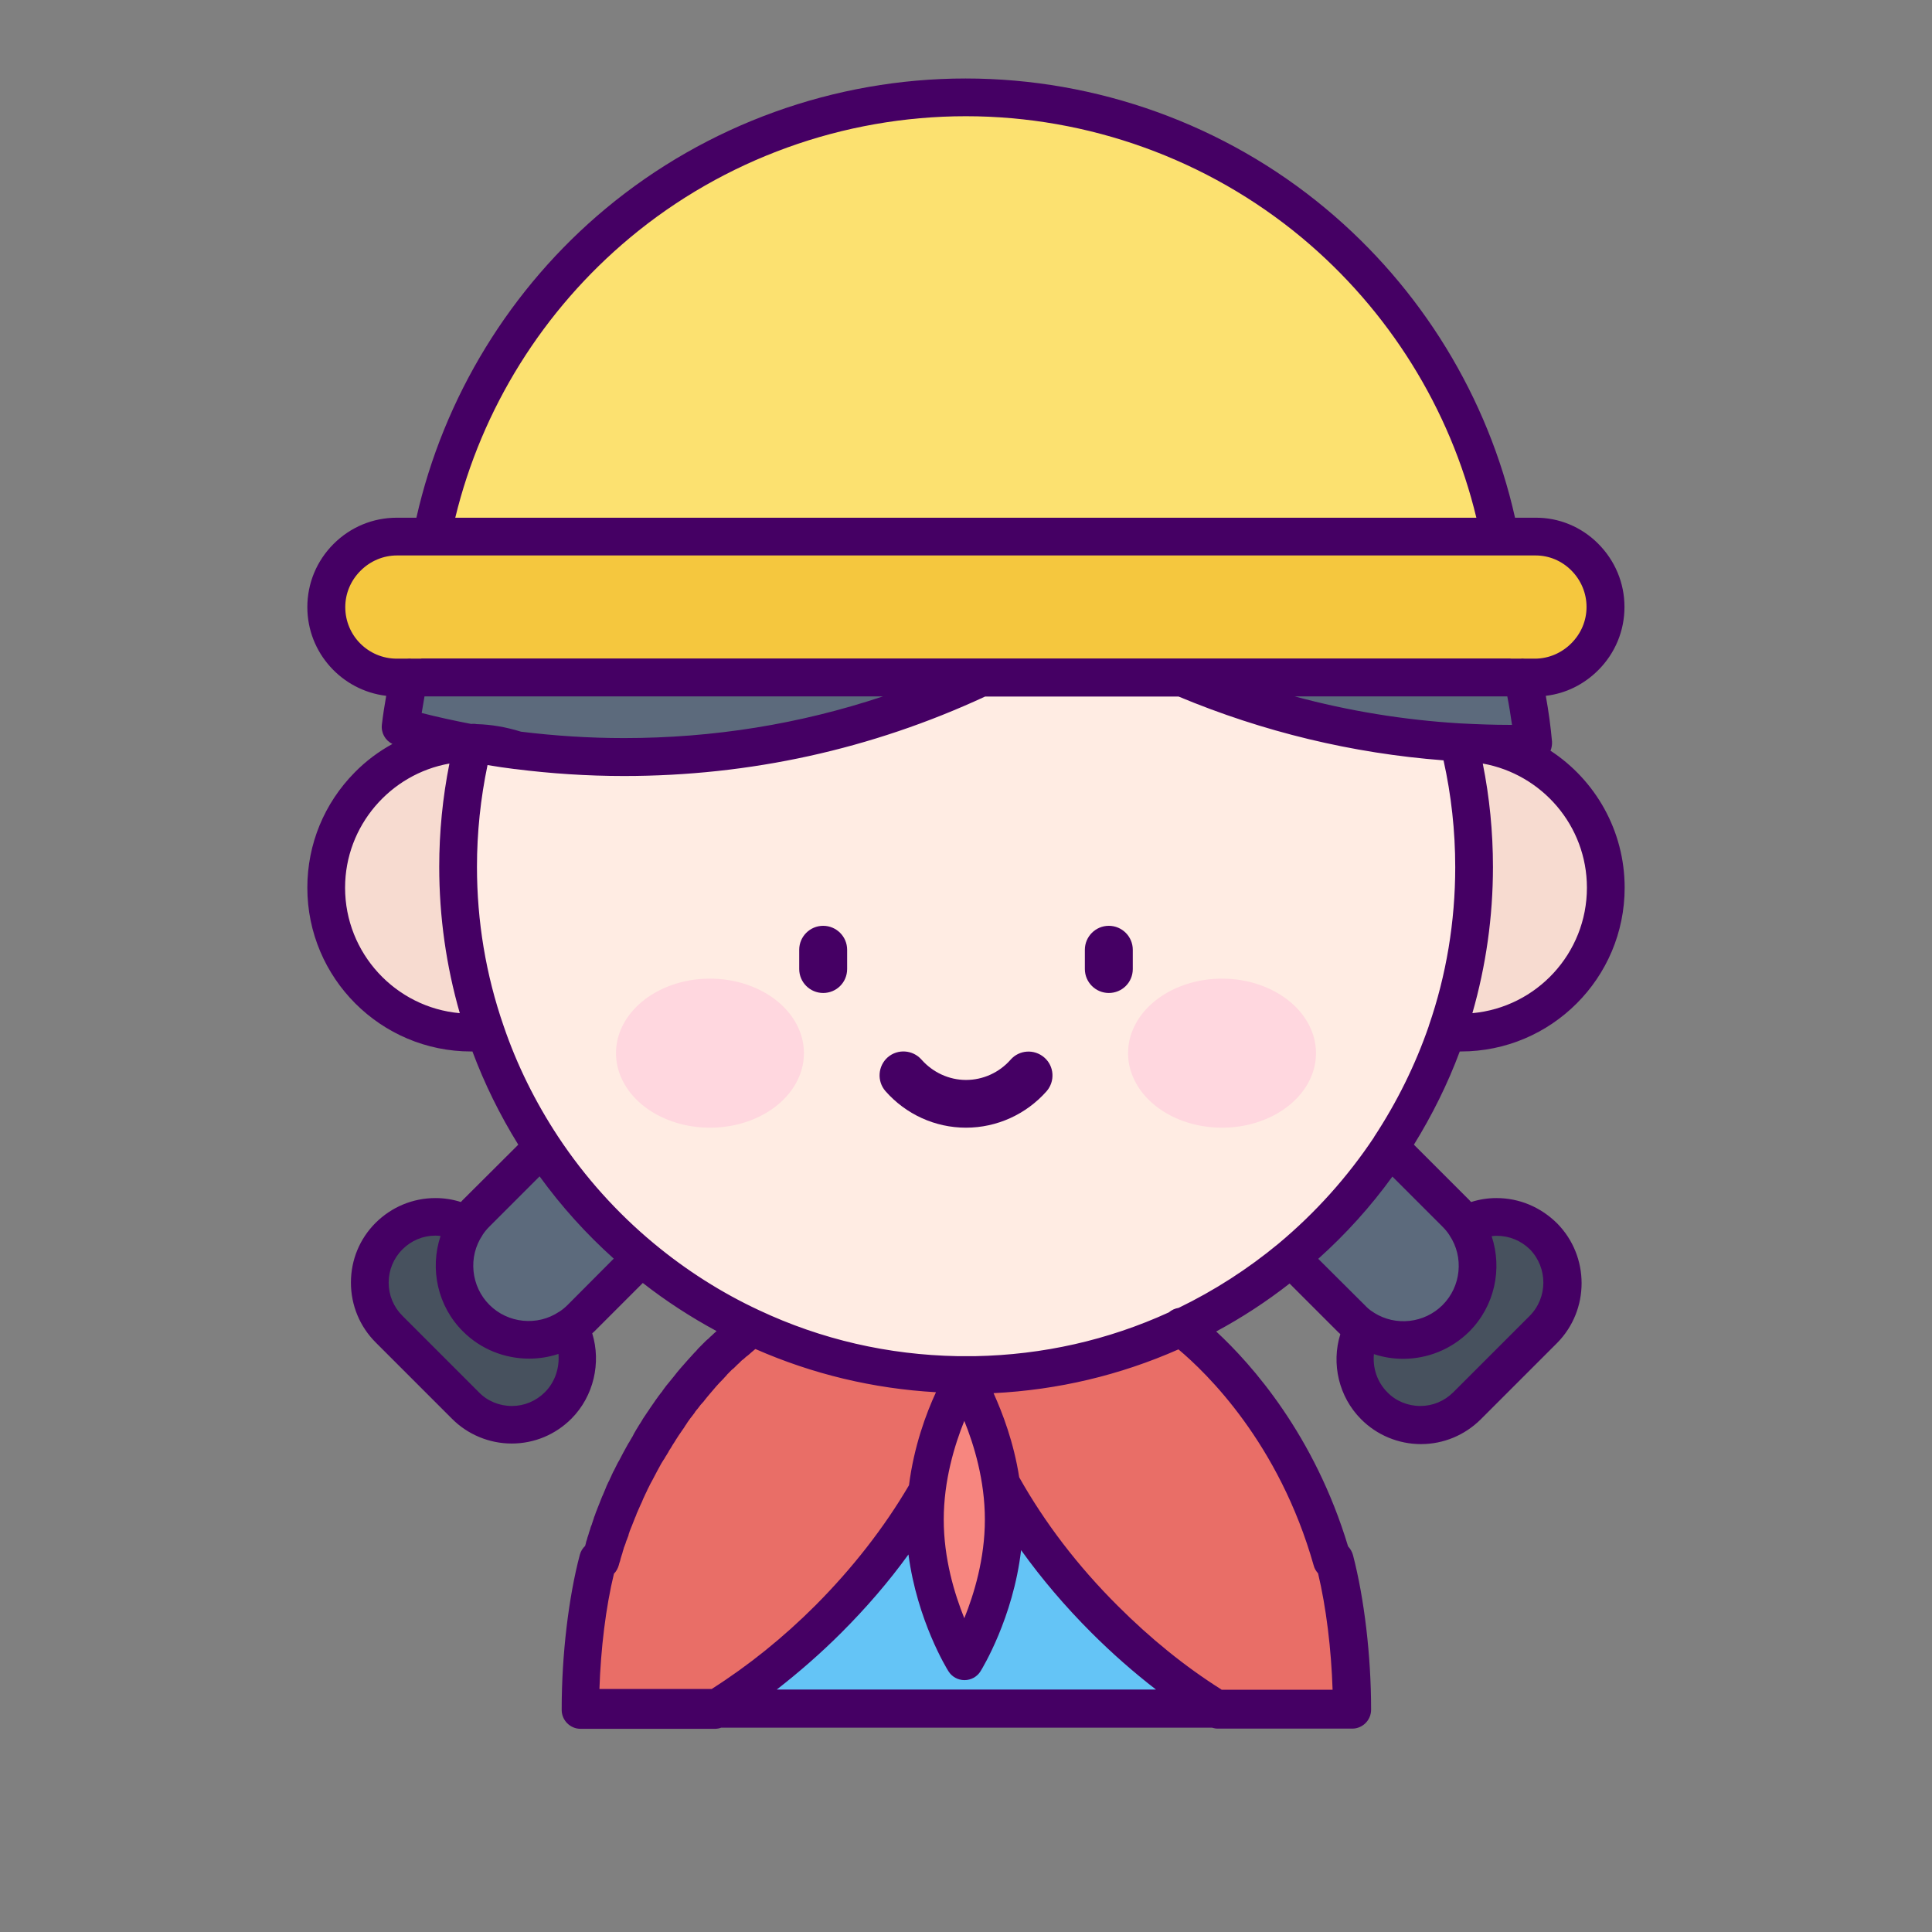 <?xml version="1.0" standalone="no"?><!DOCTYPE svg PUBLIC "-//W3C//DTD SVG 1.1//EN" "http://www.w3.org/Graphics/SVG/1.1/DTD/svg11.dtd"><svg t="1687248475239" class="icon" viewBox="0 0 1024 1024" version="1.1" xmlns="http://www.w3.org/2000/svg" p-id="16730" xmlns:xlink="http://www.w3.org/1999/xlink" width="200" height="200"><rect x="0" y="0" width="1024" height="1024" fill="#808080" stroke="none"/><path d="M246.6 745l-40.5-40.5c-13.6-13.6-13.6-35.7 0-49.3 13.6-13.6 35.7-13.6 49.3 0l40.5 40.5c13.6 13.6 13.6 35.7 0 49.3-13.5 13.5-35.7 13.5-49.3 0zM777.4 745l40.5-40.5c13.6-13.6 13.6-35.7 0-49.3-13.6-13.6-35.7-13.6-49.3 0l-40.5 40.5c-13.6 13.6-13.6 35.7 0 49.3 13.5 13.5 35.7 13.5 49.3 0z" fill="#47515E" p-id="16731"></path><path d="M252.4 698.7c-15.3-15.3-15.3-40.3 0-55.6l99.6-99.6c15.3-15.3 40.3-15.3 55.6 0 15.3 15.3 15.3 40.3 0 55.6L308 698.7c-15.3 15.3-40.3 15.3-55.6 0zM771.6 698.7c15.3-15.3 15.3-40.3 0-55.6L672 543.5c-15.3-15.3-40.3-15.3-55.6 0-15.3 15.3-15.3 40.3 0 55.6l99.6 99.6c15.3 15.3 40.3 15.3 55.6 0z" fill="#5C6A7C" p-id="16732"></path><path d="M716.5 906.1h-409c0-27.6 3.5-57.2 9.3-79h1.4c24.3-85.8 82-125.1 82-125.1h223.7s57.7 39.3 82 125.1h1.3c5.7 21.8 9.3 51.4 9.3 79z" fill="#64C4F6" p-id="16733"></path><path d="M507.3 720l-0.3 0.5-0.3-0.5h0.3z" fill="#EFEAEB" p-id="16734"></path><path d="M507.3 720l-0.3 0.5-0.3-0.5h0.3z" fill="#EFEAEB" p-id="16735"></path><path d="M507.3 720l-0.3 0.5-0.3-0.5h0.3z" fill="#EFEAEB" p-id="16736"></path><path d="M507.3 720l-0.3 0.5-0.3-0.5h0.3z" fill="#EFEAEB" p-id="16737"></path><path d="M521.4 702c-1.2 13.7-4.4 28.2-9.4 42.9-12.8 38-37.8 78-73.2 113.4-19 19-39.4 35-60 47.8h-71.2c0-27.6 3.5-57.2 9.3-79h1.4c24.3-85.8 82-125.1 82-125.1h121.1z" fill="#E96E67" p-id="16738"></path><path d="M716.5 906.1h-71.2c-20.7-12.7-41-28.8-60-47.8-35.4-35.4-60.4-75.5-73.2-113.4-5-14.8-8.2-29.2-9.4-42.9H624s57.7 39.3 82 125.1h1.3c5.6 21.8 9.2 51.4 9.2 79z" fill="#E96E67" p-id="16739"></path><path d="M532 805.4c0 41.5-20.9 75.1-20.9 75.1s-20.9-33.6-20.9-75.1 20.9-75.1 20.9-75.1 20.9 33.6 20.9 75.1z" fill="#F7867F" p-id="16740"></path><path d="M249.7 470.5m-76.8 0a76.8 76.8 0 1 0 153.6 0 76.8 76.8 0 1 0-153.6 0Z" fill="#F7DBD0" p-id="16741"></path><path d="M774.3 470.5m-76.8 0a76.8 76.8 0 1 0 153.6 0 76.8 76.8 0 1 0-153.6 0Z" fill="#F7DBD0" p-id="16742"></path><path d="M512 459.5m-269.3 0a269.3 269.3 0 1 0 538.6 0 269.3 269.3 0 1 0-538.6 0Z" fill="#FFECE3" p-id="16743"></path><path d="M326.5 558.2a49.8 39.5 0 1 0 99.6 0 49.8 39.5 0 1 0-99.6 0Z" fill="#FFD7DF" p-id="16744"></path><path d="M597.9 558.2a49.8 39.5 0 1 0 99.6 0 49.8 39.5 0 1 0-99.6 0Z" fill="#FFD7DF" p-id="16745"></path><path d="M436.3 526.3c-7 0-12.7-5.7-12.7-12.7v-10.2c0-7 5.7-12.7 12.7-12.7s12.7 5.7 12.7 12.7v10.2c0 7.1-5.7 12.7-12.7 12.7zM587.7 526.3c-7 0-12.7-5.7-12.7-12.7v-10.2c0-7 5.7-12.7 12.7-12.7s12.7 5.7 12.7 12.7v10.2c0 7.1-5.7 12.7-12.7 12.7zM512 597.7c-16.4 0-31.9-7.1-42.7-19.4-4.6-5.3-4-13.3 1.2-17.9 5.3-4.6 13.3-4 17.9 1.2 6 6.8 14.6 10.8 23.6 10.8s17.6-3.9 23.6-10.7c4.6-5.3 12.6-5.8 17.9-1.2 5.3 4.6 5.8 12.6 1.2 17.9-10.8 12.2-26.3 19.3-42.7 19.3z" fill="#450064" p-id="16746"></path><path d="M812.6 394c-4.1 0.1-8.3 0.2-12.4 0.2-83.8 0-162.2-23.1-229.1-63.4-69.3 44.5-151.8 70.4-240.4 70.4-40.9 0-80.6-5.5-118.3-15.9 11-87.8 60.1-164.1 130.1-211.9C390.9 140.3 449.3 121 512 121s121 19.4 169.4 52.4c15.7 10.7 30.4 22.9 43.8 36.3 48.4 48.3 80.5 112.7 87.4 184.3z" fill="#5C6A7C" p-id="16747"></path><path d="M800.4 340.1c0 6.4-0.2 12.7-0.6 18.9H224.2c-0.4-6.2-0.6-12.5-0.6-18.9 0-19.1 1.8-37.7 5.4-55.8C255 151.7 371.8 51.6 512 51.6s257.1 100.1 283 232.7c3.6 18.1 5.4 36.7 5.4 55.8z" fill="#FCE170" p-id="16748"></path><path d="M851 321.7c0 10.3-4.2 19.6-11 26.4s-16.1 11-26.4 11H210.3c-20.5 0-37.3-16.8-37.3-37.3 0-10.3 4.2-19.6 11-26.4s16.1-11 26.4-11h603.4c20.4-0.1 37.2 16.7 37.2 37.3z" fill="#F5C73E" p-id="16749"></path><path d="M793.2 635c-4.6 0-9.1 0.7-13.5 2.1-0.3-0.4-0.7-0.7-1-1.1l-29.3-29.3c9.7-15.7 17.9-32.2 24.3-49.4h0.6c47.9 0 86.8-38.9 86.8-86.8 0-30.3-15.6-57.1-39.3-72.6 0.6-1.5 0.9-3.2 0.8-4.8-0.7-8-1.8-16-3.3-24.3 10.5-1.2 20.2-6 27.8-13.6 9-9 13.9-20.9 13.9-33.5 0-12.7-5-24.6-14-33.6-8.9-8.9-20.8-13.8-33.2-13.7H803c-14.3-63.8-49.7-121.7-100.4-163.9C649.2 66 581.4 41.6 511.8 41.6c-69.6 0-137.3 24.5-190.7 68.9-50.6 42.1-86 100.1-100.4 163.9h-10.4c-12.6 0-24.5 4.9-33.5 13.9s-13.9 20.9-13.9 33.5c0 24.2 18.3 44.2 41.8 47-0.9 5-1.7 10.2-2.3 15.3-0.5 4.3 1.8 8.4 5.6 10.2-7.3 4-14 9-20 15.1-16.2 16.4-25.1 38.1-25.1 61.1 0 47.9 38.9 86.8 86.8 86.8h0.7c6.4 17.1 14.5 33.6 24.3 49.4L245.3 636c-0.4 0.4-0.7 0.7-1 1.1-4.4-1.4-8.9-2.1-13.5-2.1-12 0-23.2 4.7-31.7 13.1-8.5 8.5-13.1 19.7-13.1 31.7s4.7 23.3 13.1 31.7l40.4 40.4c8.3 8.4 19.8 13.2 31.7 13.2 12 0 23.2-4.7 31.7-13.2 11.8-11.9 15.8-29.6 11-45.2 0.4-0.3 0.7-0.7 1.1-1l25.7-25.7c12.3 9.6 25.4 18.1 39.1 25.5-0.8 0.7-1.7 1.5-2.5 2.3l-0.1 0.1c-0.4 0.3-0.7 0.6-1.1 1l-0.7 0.7c-0.1 0.1-0.3 0.2-0.4 0.3-0.3 0.3-0.6 0.5-0.9 0.8l-3.5 3.5c-0.4 0.4-1 1-1.6 1.8l-0.5 0.5-0.1 0.1-0.1 0.1-0.2 0.2c-2.4 2.6-4.9 5.4-7.5 8.4-1.1 1.3-2.3 2.7-3.5 4.3-1.1 1.3-2.1 2.6-3.1 3.8-0.7 0.8-1.3 1.6-1.8 2.3l-0.3 0.4c-0.2 0.2-0.3 0.5-0.5 0.7-0.2 0.2-0.3 0.4-0.4 0.6-0.1 0.2-0.2 0.3-0.4 0.5-0.1 0.2-0.3 0.3-0.4 0.5l-0.9 1.2c-0.3 0.3-0.5 0.7-0.8 1.1-0.4 0.5-0.7 1-1.1 1.5l-0.6 0.9c-0.6 0.8-1.1 1.6-1.6 2.3l-0.4 0.6-0.1 0.1c-0.5 0.8-1 1.6-1.6 2.4l-1.8 2.7c-0.4 0.5-0.7 1.1-1 1.6-0.2 0.3-0.4 0.7-0.6 1-0.4 0.6-0.7 1.1-1.1 1.7-0.2 0.3-0.4 0.7-0.6 1-0.6 1-1.2 1.9-1.6 2.7-0.3 0.5-0.6 1-0.8 1.5-0.1 0.1-0.1 0.2-0.2 0.4l-0.9 1.5c-0.3 0.5-0.5 0.9-0.8 1.4-0.1 0.3-0.3 0.5-0.5 0.8-0.1 0.2-0.2 0.4-0.3 0.5-1.6 2.9-3.3 5.9-4.9 9.1 0 0 0 0.1-0.1 0.1-0.2 0.3-0.3 0.6-0.5 0.9-0.2 0.5-0.5 0.9-0.7 1.4l-0.9 1.8c-0.1 0.1-0.1 0.3-0.2 0.4-0.1 0.3-0.3 0.6-0.5 0.9-0.2 0.4-0.4 0.8-0.6 1.3-0.2 0.3-0.3 0.6-0.4 0.9 0 0.1-0.1 0.1-0.1 0.2-0.3 0.6-0.5 1.1-0.8 1.7-0.1 0.2-0.2 0.5-0.3 0.7l-0.3 0.6c-0.1 0.1-0.1 0.2-0.2 0.3l-0.3 0.7c-0.4 0.8-0.8 1.7-1.2 2.8-0.3 0.6-0.5 1.3-0.8 1.9-0.2 0.6-0.5 1.1-0.7 1.7 0 0 0 0.1-0.1 0.1-0.4 0.9-0.8 1.9-1.2 3 0 0.1-0.1 0.2-0.1 0.3l-1.2 3c-0.1 0.2-0.1 0.3-0.2 0.5l-0.1 0.3c-0.1 0.4-0.4 0.9-0.6 1.5-0.1 0.4-0.3 0.7-0.4 1.1 0 0.1-0.1 0.3-0.1 0.4-0.3 0.6-0.5 1.2-0.6 1.5v0.1c-0.1 0.2-0.1 0.4-0.2 0.6l-0.6 1.8c-0.1 0.2-0.1 0.4-0.2 0.6 0 0.1-0.1 0.3-0.1 0.4-0.1 0.2-0.1 0.3-0.2 0.5 0 0.1-0.1 0.1-0.1 0.2-0.2 0.5-0.4 1-0.5 1.5-0.1 0.2-0.1 0.3-0.1 0.4-0.1 0.3-0.2 0.5-0.3 0.8v0.1c-0.2 0.4-0.3 0.8-0.4 1.2-0.1 0.2-0.1 0.5-0.2 0.7-0.2 0.5-0.3 1-0.5 1.5-0.1 0.3-0.2 0.5-0.2 0.8-0.1 0.2-0.1 0.4-0.2 0.6-0.2 0.5-0.4 1.1-0.5 1.8-0.1 0.5-0.3 1-0.4 1.4-1.3 1.2-2.3 2.8-2.8 4.7-6 22.7-9.6 53.2-9.6 81.6v0.6c0 5.5 4.5 10 10 10h71.2c1.1 0 2.3-0.2 3.3-0.6h260.2c1 0.3 2 0.5 3.1 0.5h71.2c5.5 0 10-4.5 10-10v-0.4-0.1c0-28-3.6-58.5-9.6-81.5-0.5-1.8-1.4-3.3-2.6-4.6-17.8-59-51-96.4-69.9-113.9 13.6-7.3 26.6-15.8 38.9-25.4l25.7 25.7c0.4 0.4 0.8 0.7 1.2 1.1-4.9 15.7-0.8 33.3 11 45.1 8.3 8.4 19.8 13.2 31.7 13.2 12 0 23.2-4.7 31.7-13.1l40.5-40.5c17.3-17.5 17.3-45.9 0-63.4-8.8-8.7-20.1-13.4-32.1-13.4zM276.1 387.8c-7.7-2.4-15.6-3.8-23.5-4-1-0.2-1.9-0.2-2.9-0.1-8.8-1.7-17.6-3.6-26.2-5.8 0.5-3 1-5.9 1.5-8.8h243c-44.1 14.7-90 22.1-137.3 22.1-18.4 0-36.8-1.2-54.6-3.4z m522.8-18.7c1 5.1 1.8 10.2 2.5 15.1h-1.2c-8.4 0-17-0.3-26.5-0.8-29.7-1.8-59-6.6-87.5-14.3h112.7z m42.2 101.4c0 34.8-26.7 63.4-60.7 66.5 7.2-25.1 10.9-51.1 10.9-77.5 0-18.5-1.8-36.9-5.4-54.8 31.3 5.6 55.2 32.9 55.2 65.8zM334 125.9c49.8-41.5 113-64.3 177.9-64.3s128.1 22.8 178 64.3c46.1 38.4 78.7 90.7 92.6 148.5H241.3c14-57.8 46.6-110.1 92.7-148.5zM183 321.8c0-7.3 2.9-14.1 8.1-19.3 5.2-5.2 12.1-8.1 19.3-8.1h603.5c7.1 0 13.8 2.8 18.9 7.9 5.2 5.2 8.1 12.1 8.1 19.4 0 7.3-2.9 14.1-8.1 19.3-5.2 5.2-12.1 8.1-19.3 8.1h-5.2c-0.9-0.1-1.8-0.1-2.7 0H801c-0.4-0.1-0.9-0.1-1.3-0.1H626.5 224.2c-0.5 0-0.9 0-1.3 0.1h-4.6c-0.9-0.1-1.8-0.1-2.7 0h-5.3c-15.1 0-27.3-12.2-27.3-27.3z m-0.1 148.7c0-32.8 24-60.3 55.3-65.8-3.6 18-5.4 36.4-5.4 54.7 0 26.5 3.7 52.5 10.9 77.6-34-3-60.8-31.7-60.8-66.5z m69.9-11.1c0-18.1 1.9-36.2 5.6-53.9 4.7 0.8 9.5 1.5 14.3 2.1h0.2c18.9 2.4 38.3 3.7 57.8 3.7 66.8 0 131.2-14.2 191.4-42.1h102.6c44.8 18.7 92 30.1 140.4 33.8 4.1 18.4 6.2 37.4 6.2 56.6 0 28.8-4.7 57.2-14 84.1v0.1c-7.1 20.6-16.9 40.4-29 58.8v0.1c-14.1 21.2-31.1 40.1-50.6 56.4-16.3 13.5-34.2 25-53 34.1-1.9 0.3-3.7 1.1-5.2 2.4-32.2 14.7-66.7 22.5-102.6 23.2h-9.4c-36.8-0.7-72.1-8.8-105.1-24.3-20-9.3-38.8-21.3-55.9-35.5-19.4-16.1-36.5-35.1-50.6-56.4-12.2-18.5-22-38.3-29-58.9-9.4-27.1-14.1-55.5-14.1-84.3z m394.6 436.1c-19.2-12.1-37.6-27-55-44.4-21.2-21.1-38.7-44.1-52.2-68.1-2.9-18.6-8.9-34.2-13.6-44.6 34.1-1.7 67-9.5 98-23.2 14.9 12.5 53.3 49.6 71.7 114.6 0.4 1.6 1.3 3 2.3 4.1 4.3 18 7 40.1 7.7 61.7h-58.9z m-329.7 0c0.7-21.7 3.4-43.7 7.7-61.4 1.2-1.2 2.1-2.8 2.6-4.6 0.1-0.6 0.3-1.1 0.5-1.7 0.2-0.5 0.3-1 0.4-1.5 0.2-0.8 0.5-1.5 0.7-2.3 0.2-0.5 0.3-0.9 0.4-1.3v-0.1c0.2-0.6 0.3-1.1 0.5-1.6 0.1-0.2 0.1-0.5 0.2-0.7 0-0.2 0.1-0.3 0.2-0.5 0.1-0.4 0.3-0.7 0.4-1.1 0.2-0.5 0.4-1 0.5-1.5 0 0 0.1-0.3 0.3-0.8 0-0.1 0.1-0.2 0.1-0.2 0.1-0.3 0.3-0.7 0.4-1.1 0.1-0.2 0.1-0.3 0.2-0.5 0.2-0.4 0.3-0.8 0.4-1.2v-0.2l0.5-1.4v-0.1c0.1-0.2 0.1-0.3 0.2-0.5l0.6-1.5c0.1-0.2 0.1-0.3 0.2-0.5 0.1-0.3 0.2-0.4 0.3-0.7l0.1-0.3c0.2-0.4 0.4-0.9 0.6-1.5l0.9-2.3c0-0.1 0.1-0.1 0.1-0.2 0.3-0.6 0.5-1.2 0.7-1.8 0.1-0.3 0.2-0.6 0.4-0.9 0.1-0.2 0.1-0.3 0.2-0.5 0.4-1 0.9-2.1 1.5-3.4 0.5-1 1-2.1 1.4-3.2l0.1-0.2c0.3-0.6 0.5-1.1 0.8-1.7 0.1-0.2 0.1-0.3 0.2-0.5 0.2-0.4 0.4-0.7 0.5-1l0.3-0.6c0.3-0.7 0.6-1.4 0.9-1.9 0.1-0.1 0.1-0.3 0.2-0.4l0.9-1.8c0.2-0.3 0.3-0.6 0.5-0.9 0.2-0.4 0.5-0.9 0.7-1.3 1.5-2.9 3-5.7 4.5-8.4 0.3-0.4 0.5-0.9 0.8-1.3 0.2-0.3 0.3-0.5 0.5-0.8 0.1-0.1 0.2-0.3 0.3-0.4 0.4-0.8 0.8-1.4 1.2-2 0.2-0.3 0.4-0.6 0.6-1 0.2-0.3 0.4-0.6 0.5-0.9 0.3-0.5 0.5-0.9 0.8-1.3 0.3-0.4 0.6-0.9 0.8-1.3 0.2-0.3 0.4-0.7 0.6-1 0.4-0.6 0.7-1.1 1.1-1.7 0.2-0.3 0.4-0.7 0.6-1 0.1-0.1 0.1-0.2 0.2-0.3 0.8-1.3 1.7-2.6 2.6-3.9l0.4-0.6c0.7-1 1.4-1.9 1.8-2.7 0.3-0.4 0.6-0.8 0.8-1.2l0.6-0.9c0.3-0.4 0.6-0.8 0.8-1.1 0.2-0.2 0.3-0.5 0.5-0.7 0.1-0.2 0.3-0.3 0.4-0.5l0.4-0.5c0.4-0.5 0.7-0.9 0.9-1.2 0.3-0.4 0.6-0.7 0.8-1.2 0.2-0.2 0.3-0.4 0.5-0.6 0.1-0.2 0.2-0.3 0.4-0.5s0.3-0.4 0.5-0.6c1-1.4 1.9-2.5 2.7-3.3 0.2-0.2 0.4-0.4 0.5-0.6 1-1.3 2-2.5 3.1-3.8 2.3-2.8 4.6-5.4 6.9-7.7 0.3-0.3 0.6-0.6 0.9-1l0.1-0.1c0.4-0.4 1-1 1.5-1.7l0.1-0.1c0.2-0.2 0.5-0.4 0.7-0.7l1.6-1.6c0.1-0.1 0.3-0.2 0.4-0.3 0.3-0.3 0.7-0.5 1-0.9l1.2-1.2 0.1-0.1c0.4-0.3 0.7-0.7 1.1-1l1.5-1.5c0.1 0 0.1-0.1 0.2-0.1l0.1-0.1c0.5-0.3 0.9-0.7 1.3-1.1 0.4-0.4 0.7-0.6 0.8-0.7 0.1 0 0.1-0.1 0.2-0.1 0.4-0.3 0.7-0.6 1.1-0.9l0.1-0.1c0.7-0.6 1.3-1.1 1.7-1.5 0.2-0.1 0.3-0.2 0.5-0.4 0.3-0.3 0.7-0.6 1.1-0.9 30.3 13.3 62.4 21 95.7 22.9-5.2 11.2-11.7 28.7-14.3 49.3-13.2 22.5-29.9 43.9-49.6 63.7-17 17-35.5 31.9-55 44.3h-59.5z m193.4-142.4c5.2 12.9 10.9 31.6 10.9 52.3s-5.7 39.4-10.9 52.3c-5.2-12.9-10.9-31.6-10.9-52.3s5.7-39.4 10.9-52.3z m-65.2 112.3c13.2-13.2 25.1-27 35.6-41.5 4.6 34.9 20.4 60.7 21.2 61.9 1.8 2.9 5 4.7 8.5 4.7s6.7-1.8 8.5-4.7c0.8-1.3 17.3-28.2 21.5-64.2 10.9 15.2 23.3 29.8 37.2 43.7 11 11 22.5 21.1 34.3 30.2h-201c11.8-9.2 23.3-19.2 34.2-30.1zM288.8 737.9c-4.7 4.7-10.9 7.3-17.5 7.3s-13-2.6-17.5-7.3l-40.5-40.5c-4.7-4.7-7.3-10.9-7.3-17.6 0-6.6 2.6-12.9 7.3-17.6 4.7-4.7 10.9-7.3 17.5-7.3 0.9 0 1.8 0.1 2.7 0.2-5.8 17.4-1.6 37.2 11.9 50.6 9.5 9.5 22.2 14.4 35 14.4 5.3 0 10.5-0.8 15.6-2.5 0.6 7.4-1.8 14.9-7.2 20.3z m12.1-46.3c-1.5 1.5-3 2.7-4.4 3.6-0.1 0-0.1 0.1-0.2 0.1-11.5 7.7-27.1 6.1-36.9-3.7-9.8-9.8-11.4-25.4-3.7-36.9 0-0.1 0.1-0.1 0.1-0.2 0.9-1.4 2.1-2.9 3.6-4.4l26.6-26.6c11.6 16 24.8 30.6 39.3 43.6l-24.4 24.5z m397.8-24.4c14.6-13.1 27.8-27.7 39.3-43.6l26.6 26.6c1.5 1.5 2.7 3 3.6 4.4 0 0.1 0.1 0.1 0.1 0.2 7.7 11.5 6.1 27.1-3.7 36.9-9.7 9.7-24.9 11.3-36.3 4.1-0.4-0.3-0.8-0.6-1.2-0.8-1.2-0.8-2.5-1.9-3.8-3.3l-24.6-24.5z m112.1 30.2l-40.5 40.5c-4.7 4.7-10.9 7.3-17.5 7.3s-13-2.6-17.5-7.3c-5.4-5.4-7.8-12.9-7.1-20.2 5 1.7 10.3 2.5 15.5 2.5 12.8 0 25.4-4.9 35-14.4 13.5-13.5 17.7-33.2 11.9-50.6 0.9-0.1 1.8-0.2 2.7-0.2 6.7 0 12.9 2.6 17.6 7.2 9.5 9.8 9.5 25.5-0.1 35.2z" fill="#450064" p-id="16750"></path></svg>